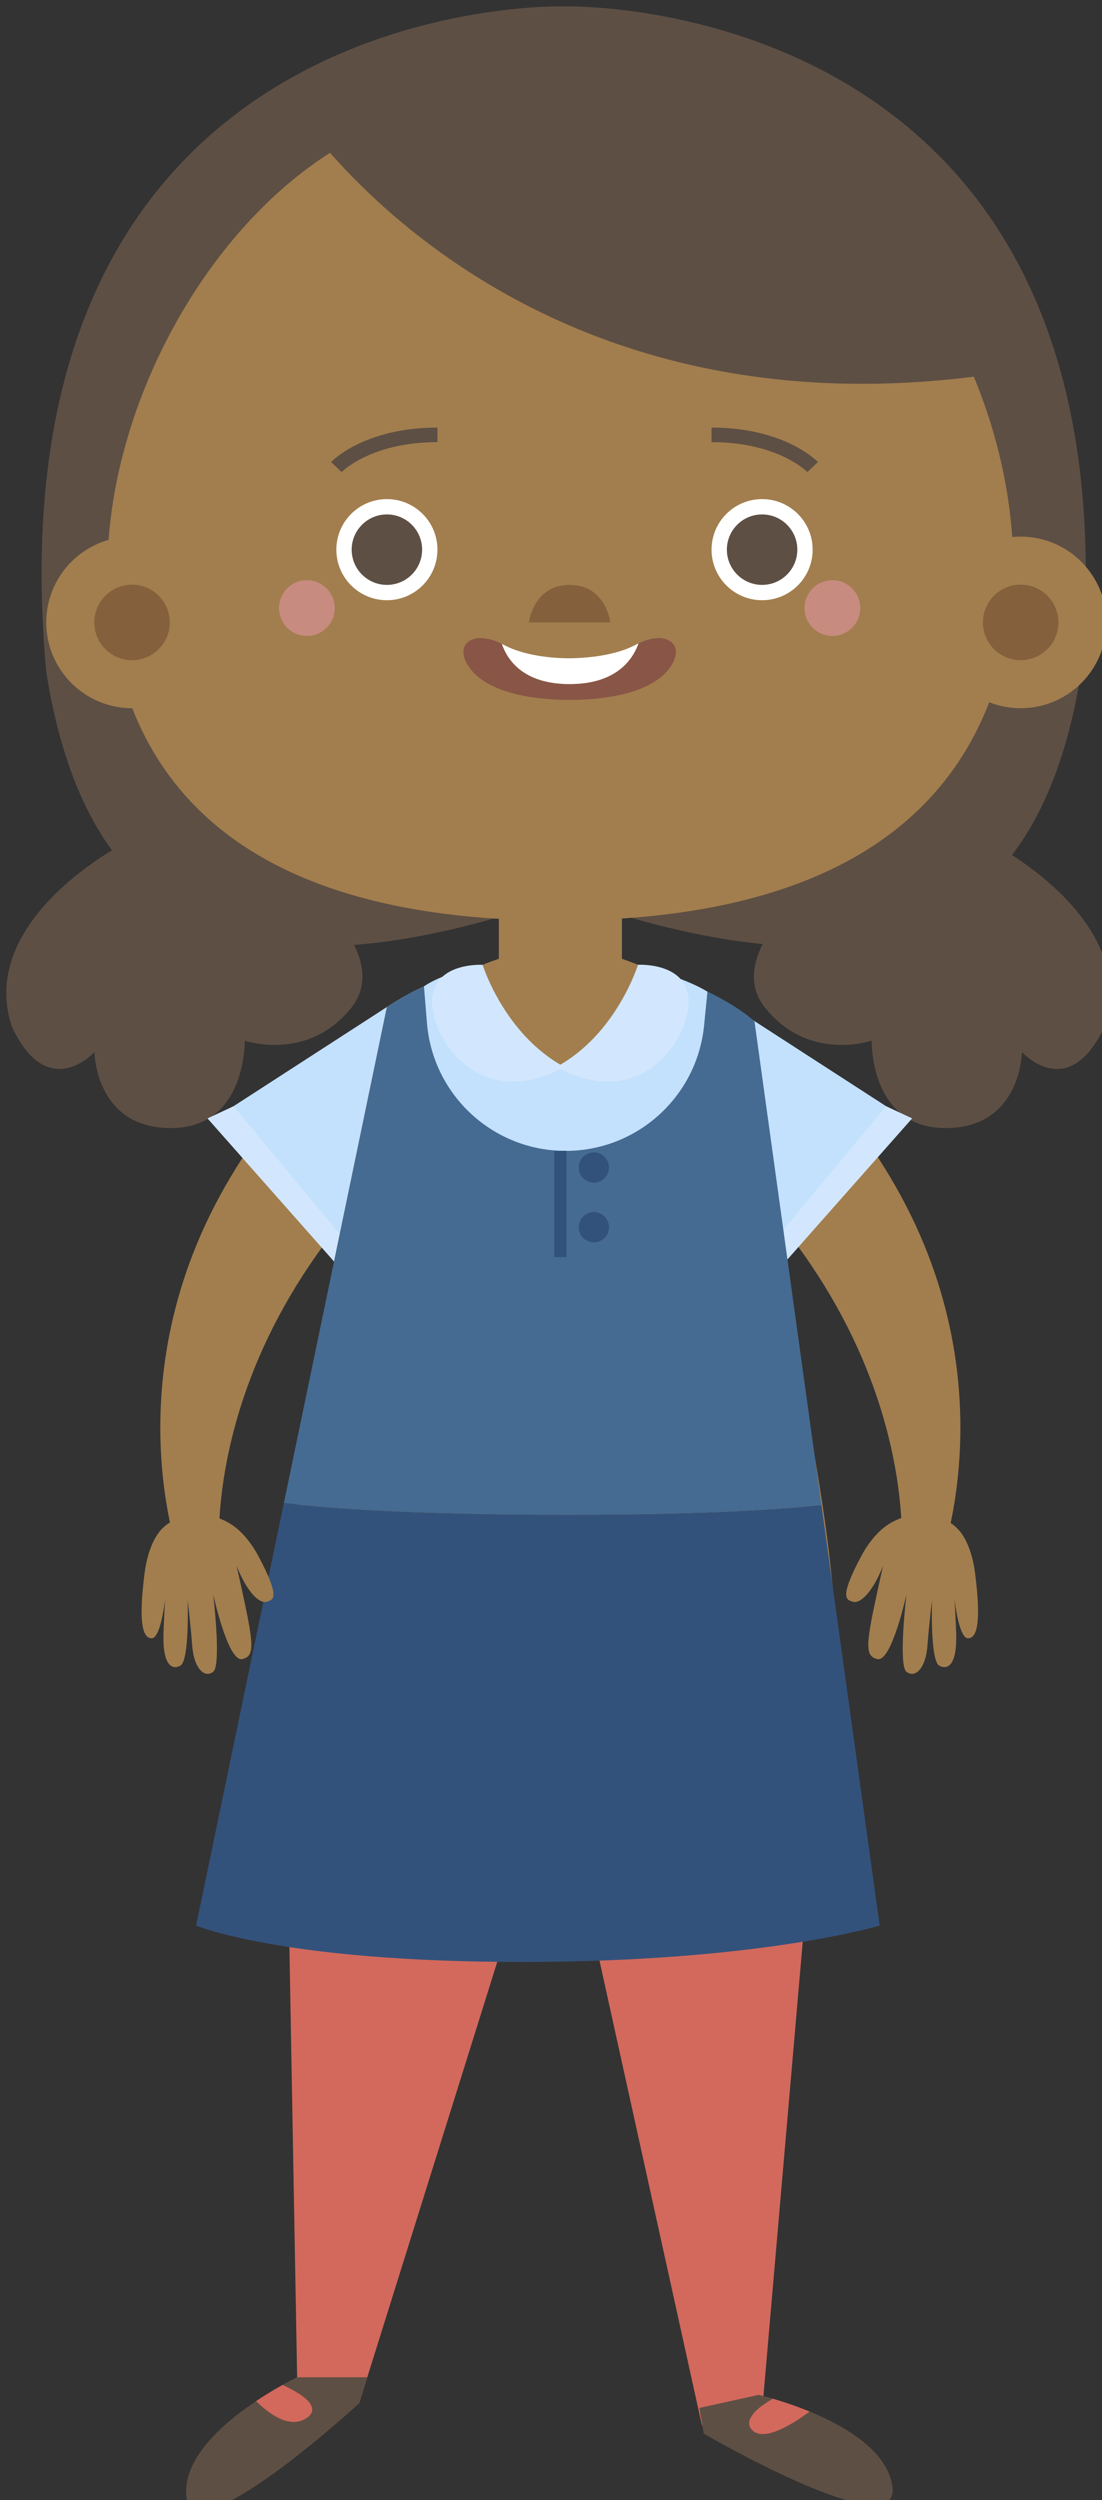 <?xml version="1.0" encoding="UTF-8" standalone="no"?>
<!-- Created with Inkscape (http://www.inkscape.org/) -->

<svg
   width="19.929mm"
   height="45.201mm"
   viewBox="0 0 19.929 45.201"
   version="1.1"
   id="svg1"
   inkscape:version="1.4.2 (f4327f4, 2025-05-13)"
   sodipodi:docname="girl10.svg"
   xmlns:inkscape="http://www.inkscape.org/namespaces/inkscape"
   xmlns:sodipodi="http://sodipodi.sourceforge.net/DTD/sodipodi-0.dtd"
   xmlns="http://www.w3.org/2000/svg"
   xmlns:svg="http://www.w3.org/2000/svg">
  <rect x="0" y="0" width="19.929" height="45.201" fill="#333333" stroke="none"/>
  <sodipodi:namedview
     id="namedview1"
     pagecolor="#ffffff"
     bordercolor="#000000"
     borderopacity="0.25"
     inkscape:showpageshadow="2"
     inkscape:pageopacity="0.0"
     inkscape:pagecheckerboard="0"
     inkscape:deskcolor="#d1d1d1"
     inkscape:document-units="mm"
     inkscape:zoom="1.2275954"
     inkscape:cx="160.47633"
     inkscape:cy="-131.1507"
     inkscape:window-width="2880"
     inkscape:window-height="1676"
     inkscape:window-x="-12"
     inkscape:window-y="-12"
     inkscape:window-maximized="1"
     inkscape:current-layer="layer1" />
  <defs
     id="defs1">
    <clipPath
       clipPathUnits="userSpaceOnUse"
       id="clipPath119">
      <path
         d="m 2429.58,8528.87 v 0 l -1.54,4.27 c 7.66,35.49 -15.79,67.53 -15.79,67.53 10.47,20.59 15.22,39.01 16.15,55.3 95.03,81.21 245.93,222.7 239.94,298.46 -6.68,84.06 -297.09,299.7 -435.14,397.71 -1.96,12.33 -3.87,24.38 -5.72,36.02 -4.67,29.42 -8.97,56.5 -12.82,80.63 v 0 c 0,0 399.66,-281.36 528.14,-436.13 0,0 44.89,-42.39 44.81,-102.96 0,-4.99 -0.32,-10.11 -0.98,-15.34 -8.76,-68.62 -357.05,-385.49 -357.05,-385.49"
         transform="translate(0,2.5000001e-4)"
         id="path119" />
    </clipPath>
    <clipPath
       clipPathUnits="userSpaceOnUse"
       id="clipPath299">
      <path
         d="m 6622.23,11070.3 c 4.28,3.8 8.4,7.9 12.38,12.2 -0.48,-0.6 -0.96,-1.2 -1.45,-1.8 -3.23,-3.4 -6.57,-6.6 -10.01,-9.8 -0.22,-0.1 -0.44,-0.3 -0.66,-0.4 l -0.26,-0.2"
         transform="translate(0,2.5000001e-4)"
         id="path299" />
    </clipPath>
    <clipPath
       clipPathUnits="userSpaceOnUse"
       id="clipPath602">
      <path
         d="m 4237.98,3522.14 c 0,0 0,0.01 0,0.02 0,-0.01 0,-0.01 0,-0.02 m 0.01,0.2 c 0,0.1 0.01,0.2 0.01,0.3 0,-0.1 -0.01,-0.2 -0.01,-0.3"
         transform="translate(0,2.5000001e-4)"
         id="path602" />
    </clipPath>
  </defs>
  <g
     inkscape:label="图层 1"
     inkscape:groupmode="layer"
     id="layer1"
     transform="translate(-61.912,-372.798)">
    <g
       id="g224"
       transform="matrix(0.265,0,0,0.265,-10.335,299.951)">
		<path
   style="fill:#5e4f44"
   d="m 311.099,275.33 c 0,0 -39.544,-1.138 -35.313,45.398 3.077,19.418 15.618,22.186 35.313,15.321 19.694,6.866 32.236,4.097 35.313,-15.321 4.231,-46.536 -35.313,-45.398 -35.313,-45.398 z"
   id="path191" />

		<path
   style="fill:#a27e4e"
   d="m 305.823,282.014 h 10.019 c 16.663,0 29.288,21.987 25.144,38.127 -2.453,9.557 -10.439,17.558 -30.304,17.558 -22.642,0 -29.66,-10.395 -30.628,-21.64 -1.284,-14.939 10.775,-34.045 25.769,-34.045 z"
   id="path192" />

		<rect
   x="306.671"
   y="335.37"
   style="fill:#a27e4e"
   width="8.4"
   height="8.652"
   id="rect192" />

		<path
   style="fill:#a27e4e"
   d="m 295.903,356.724 c 0,-16.758 14.968,-17.273 14.968,-17.273 0,0 14.968,0.516 14.968,17.273 0,16.758 15.201,49.191 -14.968,49.191 -30.169,0 -14.968,-32.434 -14.968,-49.191 z"
   id="path193" />

		<polygon
   style="fill:#d2695c"
   points="328.597,393.66 324.634,439.463 320.532,440.367 311.72,400.397 "
   id="polygon193" />

		<polygon
   style="fill:#d2695c"
   points="310.871,394.983 297.139,438.858 292.939,438.858 292.073,390.608 "
   id="polygon194" />

		<path
   style="fill:#5e4f44"
   d="m 280.939,332.527 c 0,0 -9.944,5.162 -7.489,12.432 2.455,5.22 5.625,1.71 5.625,1.71 0,0 0.043,5.191 5.22,5.187 5.177,-0.003 5.033,-5.966 5.033,-5.966 0,0 4.288,1.491 7.27,-2.237 2.983,-3.729 -3.728,-8.798 -3.728,-8.798"
   id="path194" />

		<path
   style="fill:#5e4f44"
   d="m 340.505,332.527 c 0,0 9.944,5.162 7.489,12.432 -2.455,5.22 -5.625,1.71 -5.625,1.71 0,0 -0.043,5.191 -5.22,5.187 -5.177,-0.003 -5.033,-5.966 -5.033,-5.966 0,0 -4.288,1.491 -7.27,-2.237 -2.983,-3.729 3.728,-8.798 3.728,-8.798"
   id="path195" />

		<path
   style="fill:#5e4f44"
   d="m 292.54,281.95 c 0,0 15.622,25.102 51.694,17.798 -6.309,-11.078 -16.688,-25.426 -51.694,-17.798 z"
   id="path196" />

		<g
   id="g205">
			<g
   id="g197">
				<circle
   style="fill:#ffffff"
   cx="299.033"
   cy="312.395"
   r="3.449"
   id="circle196" />

				<path
   style="fill:#5e4f44"
   d="m 296.629,312.395 c 0,1.328 1.076,2.404 2.404,2.404 1.328,0 2.404,-1.076 2.404,-2.404 0,-1.328 -1.076,-2.404 -2.404,-2.404 -1.328,0 -2.404,1.077 -2.404,2.404 z"
   id="path197" />

			</g>

			<g
   id="g198">
				<circle
   style="fill:#ffffff"
   cx="324.638"
   cy="312.395"
   r="3.449"
   id="circle197" />

				<path
   style="fill:#5e4f44"
   d="m 322.234,312.395 c 0,1.328 1.076,2.404 2.404,2.404 1.328,0 2.404,-1.076 2.404,-2.404 0,-1.328 -1.076,-2.404 -2.404,-2.404 -1.328,0 -2.404,1.077 -2.404,2.404 z"
   id="path198" />

			</g>

			<path
   style="fill:#a27e4e"
   d="m 287.494,317.359 c 0,3.233 -2.621,5.853 -5.853,5.853 -3.233,0 -5.853,-2.621 -5.853,-5.853 0,-3.233 2.621,-5.853 5.853,-5.853 3.233,0 5.853,2.62 5.853,5.853 z"
   id="path199" />

			<path
   style="fill:#85603c"
   d="m 308.727,317.359 h 5.554 c 0,0 -0.289,-2.56 -2.777,-2.56 -2.488,0 -2.777,2.56 -2.777,2.56 z"
   id="path200" />

			<path
   style="fill:none;stroke:#5e4f44;stroke-width:0.994;stroke-miterlimit:10"
   d="m 295.584,306.759 c 0,0 2.086,-2.197 6.899,-2.197"
   id="path201" />

			<path
   style="fill:none;stroke:#5e4f44;stroke-width:0.994;stroke-miterlimit:10"
   d="m 328.087,306.759 c 0,0 -2.086,-2.197 -6.899,-2.197"
   id="path202" />

			<path
   style="fill:#85603c"
   d="m 284.218,317.359 c 0,1.423 -1.154,2.577 -2.577,2.577 -1.424,0 -2.577,-1.154 -2.577,-2.577 0,-1.423 1.154,-2.577 2.577,-2.577 1.423,0 2.577,1.154 2.577,2.577 z"
   id="path203" />

			<circle
   style="fill:#a27e4e"
   cx="342.284"
   cy="317.359"
   r="5.853"
   id="circle203" />

			<path
   style="fill:#85603c"
   d="m 344.861,317.359 c 0,1.423 -1.154,2.577 -2.577,2.577 -1.423,0 -2.577,-1.154 -2.577,-2.577 0,-1.423 1.154,-2.577 2.577,-2.577 1.423,0 2.577,1.154 2.577,2.577 z"
   id="path204" />

			<circle
   style="fill:#c88b80"
   cx="293.574"
   cy="316.38"
   r="1.901"
   id="circle204" />

			<circle
   style="fill:#c88b80"
   cx="329.435"
   cy="316.38"
   r="1.9"
   id="circle205" />

		</g>

		<path
   style="fill:#a27e4e"
   d="m 305.972,348.915 c -21.01,15.117 -18.304,33.285 -18.304,33.285 h -2.477 c 0,0 -5.259,-12.891 3.175,-27.002 8.433,-14.111 18.305,-14.552 18.305,-14.552 0,0 -0.044,2.418 4.428,2.418 4.472,0 3.972,-2.418 3.972,-2.418 0,0 9.872,0.441 18.305,14.552 8.433,14.111 3.175,27.002 3.175,27.002 h -2.477 c 0,0 2.706,-18.168 -18.304,-33.285"
   id="path205" />

		<path
   style="fill:#c3e1fd"
   d="m 301.563,342.187 c 0,0 1.329,-0.968 3.828,-1.342 2.084,6.476 5.707,6.839 5.707,6.839 0,0 3.972,-0.934 5.252,-6.839 0,0 2.899,0.684 4.556,1.706 1.255,2.901 -1.048,12.149 -9.808,12.149 -8.76,0 -10.517,-6.957 -9.535,-12.513 z"
   id="path206" />

		<polygon
   style="fill:#c3e1fd"
   points="326.242,360.961 322.634,343.598 334.173,351.06 "
   id="polygon206" />

		<polygon
   style="fill:#d2e7fd"
   points="333.1,350.366 325.853,359.088 326.242,360.961 334.877,351.197 "
   id="polygon207" />

		<polygon
   style="fill:#c3e1fd"
   points="295.426,360.961 299.033,343.598 287.494,351.06 "
   id="polygon208" />

		<path
   style="fill:#d2e7fd"
   d="m 305.566,340.72 c 0,0 -3.205,-0.192 -3.437,2.247 -0.233,2.439 2.994,7.978 9.012,4.717 -4.111,-2.222 -5.575,-6.964 -5.575,-6.964 z"
   id="path208" />

		<path
   style="fill:#d2e7fd"
   d="m 316.167,340.716 c 0,0 3.213,-0.188 3.446,2.251 0.233,2.439 -2.994,7.978 -9.012,4.717 4.111,-2.222 5.566,-6.968 5.566,-6.968 z"
   id="path209" />

		<polygon
   style="fill:#d2e7fd"
   points="288.568,350.366 295.815,359.088 295.426,360.961 286.79,351.197 "
   id="polygon209" />

		<path
   style="fill:#33527b"
   d="m 328.687,377.566 c -2.385,0.268 -7.598,0.67 -17.415,0.67 -11.719,0 -17.426,-0.572 -19.268,-0.806 l -5.991,28.836 c 0,0 5.881,2.483 22.188,2.483 16.307,0 24.46,-2.483 24.46,-2.483 z"
   id="path210" />

		<g
   id="g212">
			<path
   style="fill:#885546"
   d="m 316.208,318.788 c -0.395,1.104 -1.516,2.778 -4.703,2.778 -3.152,0 -4.245,-1.636 -4.626,-2.74 -1.923,-1.003 -3.385,0.012 -2.198,1.639 1.193,1.634 4.091,2.172 6.791,2.181 v 0.002 c 0.011,0 0.022,-0.001 0.033,-0.001 0.011,0 0.022,0.001 0.033,0.001 v -0.002 c 2.699,-0.009 5.598,-0.546 6.791,-2.181 1.171,-1.605 -0.237,-2.613 -2.121,-1.677 z"
   id="path211" />

			<path
   style="fill:#ffffff"
   d="m 311.504,321.566 c 3.188,0 4.309,-1.674 4.703,-2.778 -0.05,0.025 -0.1,0.046 -0.151,0.073 -1.459,0.796 -3.5,0.927 -4.448,0.943 -0.628,0.009 -2.974,-0.024 -4.658,-0.943 -0.025,-0.014 -0.049,-0.023 -0.073,-0.036 0.382,1.105 1.475,2.741 4.627,2.741 z"
   id="path212" />

		</g>

		<path
   style="fill:#a27e4e"
   d="m 337.259,378.663 c -1.499,-0.771 -3.361,-0.47 -4.584,0.689 -0.435,0.413 -0.876,0.968 -1.275,1.716 -1.559,2.924 -0.977,2.978 -0.555,3.108 0.423,0.13 1.26,-0.476 2.045,-2.447 -1.145,5.177 -1.359,6.118 -0.393,6.356 0.981,0.242 1.993,-4.417 1.993,-4.417 0,0 -0.573,4.825 -0.003,5.281 0.57,0.456 1.314,-0.175 1.437,-1.793 0.123,-1.618 0.311,-3.103 0.311,-3.103 0,0 -0.139,4.113 0.487,4.475 0.548,0.316 1.246,0.037 1.158,-2.282 -0.049,-1.285 -0.112,-2.264 -0.112,-2.264 0,0 0.292,2.732 0.943,2.687 0.632,-0.044 0.868,-1.211 0.469,-4.39 -0.075,-0.596 -0.201,-1.19 -0.412,-1.752 -0.336,-0.895 -0.78,-1.489 -1.509,-1.864 z"
   id="path213" />

		<path
   style="fill:#a27e4e"
   d="m 284.409,378.663 c 1.498,-0.771 3.361,-0.47 4.584,0.689 0.435,0.413 0.877,0.968 1.276,1.716 1.559,2.924 0.977,2.978 0.555,3.108 -0.423,0.13 -1.26,-0.476 -2.045,-2.447 1.145,5.177 1.359,6.118 0.393,6.356 -0.981,0.242 -1.993,-4.417 -1.993,-4.417 0,0 0.573,4.825 0.003,5.281 -0.57,0.456 -1.314,-0.175 -1.437,-1.793 -0.123,-1.618 -0.311,-3.103 -0.311,-3.103 0,0 0.139,4.113 -0.487,4.475 -0.548,0.316 -1.246,0.037 -1.158,-2.282 0.049,-1.285 0.112,-2.264 0.112,-2.264 0,0 -0.292,2.732 -0.943,2.687 -0.632,-0.044 -0.868,-1.211 -0.469,-4.39 0.075,-0.596 0.201,-1.19 0.412,-1.752 0.334,-0.895 0.778,-1.489 1.508,-1.864 z"
   id="path214" />

		<path
   style="fill:#456b92"
   d="m 324.118,344.572 c -1.299,-1.158 -3.211,-2.021 -3.211,-2.021 l -0.227,2.299 c -0.479,4.86 -4.566,8.564 -9.449,8.564 -4.943,0 -9.059,-3.793 -9.463,-8.72 l -0.205,-2.507 c -1.718,0.961 -2.53,1.411 -2.53,1.411 l -7.029,33.832 c 1.842,0.233 7.549,0.806 19.268,0.806 9.816,0 15.03,-0.402 17.415,-0.67 z"
   id="path215" />

		
			<line
   style="fill:none;stroke:#33527b;stroke-width:0.837;stroke-miterlimit:10"
   x1="310.871"
   y1="353.405"
   x2="310.871"
   y2="360.659"
   id="line215" />

		<path
   style="fill:#33527b"
   d="m 314.19,354.546 c 0,-0.571 -0.463,-1.033 -1.033,-1.033 -0.571,0 -1.033,0.463 -1.033,1.033 0,0.571 0.463,1.033 1.033,1.033 0.57,10e-4 1.033,-0.462 1.033,-1.033 z"
   id="path216" />

		<path
   style="fill:#33527b"
   d="m 314.19,358.622 c 0,-0.571 -0.463,-1.033 -1.033,-1.033 -0.571,0 -1.033,0.463 -1.033,1.033 0,0.571 0.463,1.033 1.033,1.033 0.57,0 1.033,-0.463 1.033,-1.033 z"
   id="path217" />

		<g
   id="g219">
			<path
   style="fill:none"
   d="m 299.033,343.598 c 0,0 0.812,-0.451 2.53,-1.411 z"
   id="path218" />

			<path
   style="fill:#456b92"
   d="m 299.033,343.598 2.53,-1.411 c -1.36,0.58 -2.53,1.411 -2.53,1.411 z"
   id="path219" />

		</g>

		<g
   id="g223">
			<path
   style="fill:#5e4f44"
   d="m 291.918,437.602 c 1.014,0.469 2.914,1.524 1.547,2.322 -1.13,0.659 -2.495,-0.356 -3.361,-1.213 -2.228,1.489 -4.941,3.843 -4.763,6.417 0.3,4.322 11.798,-6.269 11.798,-6.269 l 0.556,-1.775 h -4.788 c 0,-10e-4 -0.395,0.189 -0.989,0.518 z"
   id="path220" />

			<path
   style="fill:#5e4f44"
   d="m 333.527,444.51 c -0.36,-2.419 -3.22,-4.091 -5.643,-5.089 -1.088,0.811 -3.124,2.123 -3.936,1.256 -0.637,-0.679 0.394,-1.526 1.418,-2.136 -0.583,-0.17 -0.959,-0.258 -0.959,-0.258 l -4.05,0.893 0.3,1.752 c -10e-4,0 13.507,7.867 12.87,3.582 z"
   id="path221" />

			<path
   style="fill:#d2695c"
   d="m 293.465,439.923 c 1.367,-0.797 -0.533,-1.852 -1.547,-2.322 -0.495,0.274 -1.127,0.649 -1.815,1.109 0.867,0.857 2.232,1.872 3.362,1.213 z"
   id="path222" />

			<path
   style="fill:#d2695c"
   d="m 323.947,440.678 c 0.812,0.866 2.849,-0.445 3.936,-1.256 -0.98,-0.403 -1.876,-0.692 -2.518,-0.88 -1.024,0.61 -2.055,1.457 -1.418,2.136 z"
   id="path223" />

		</g>

	</g>
  </g>
</svg>
